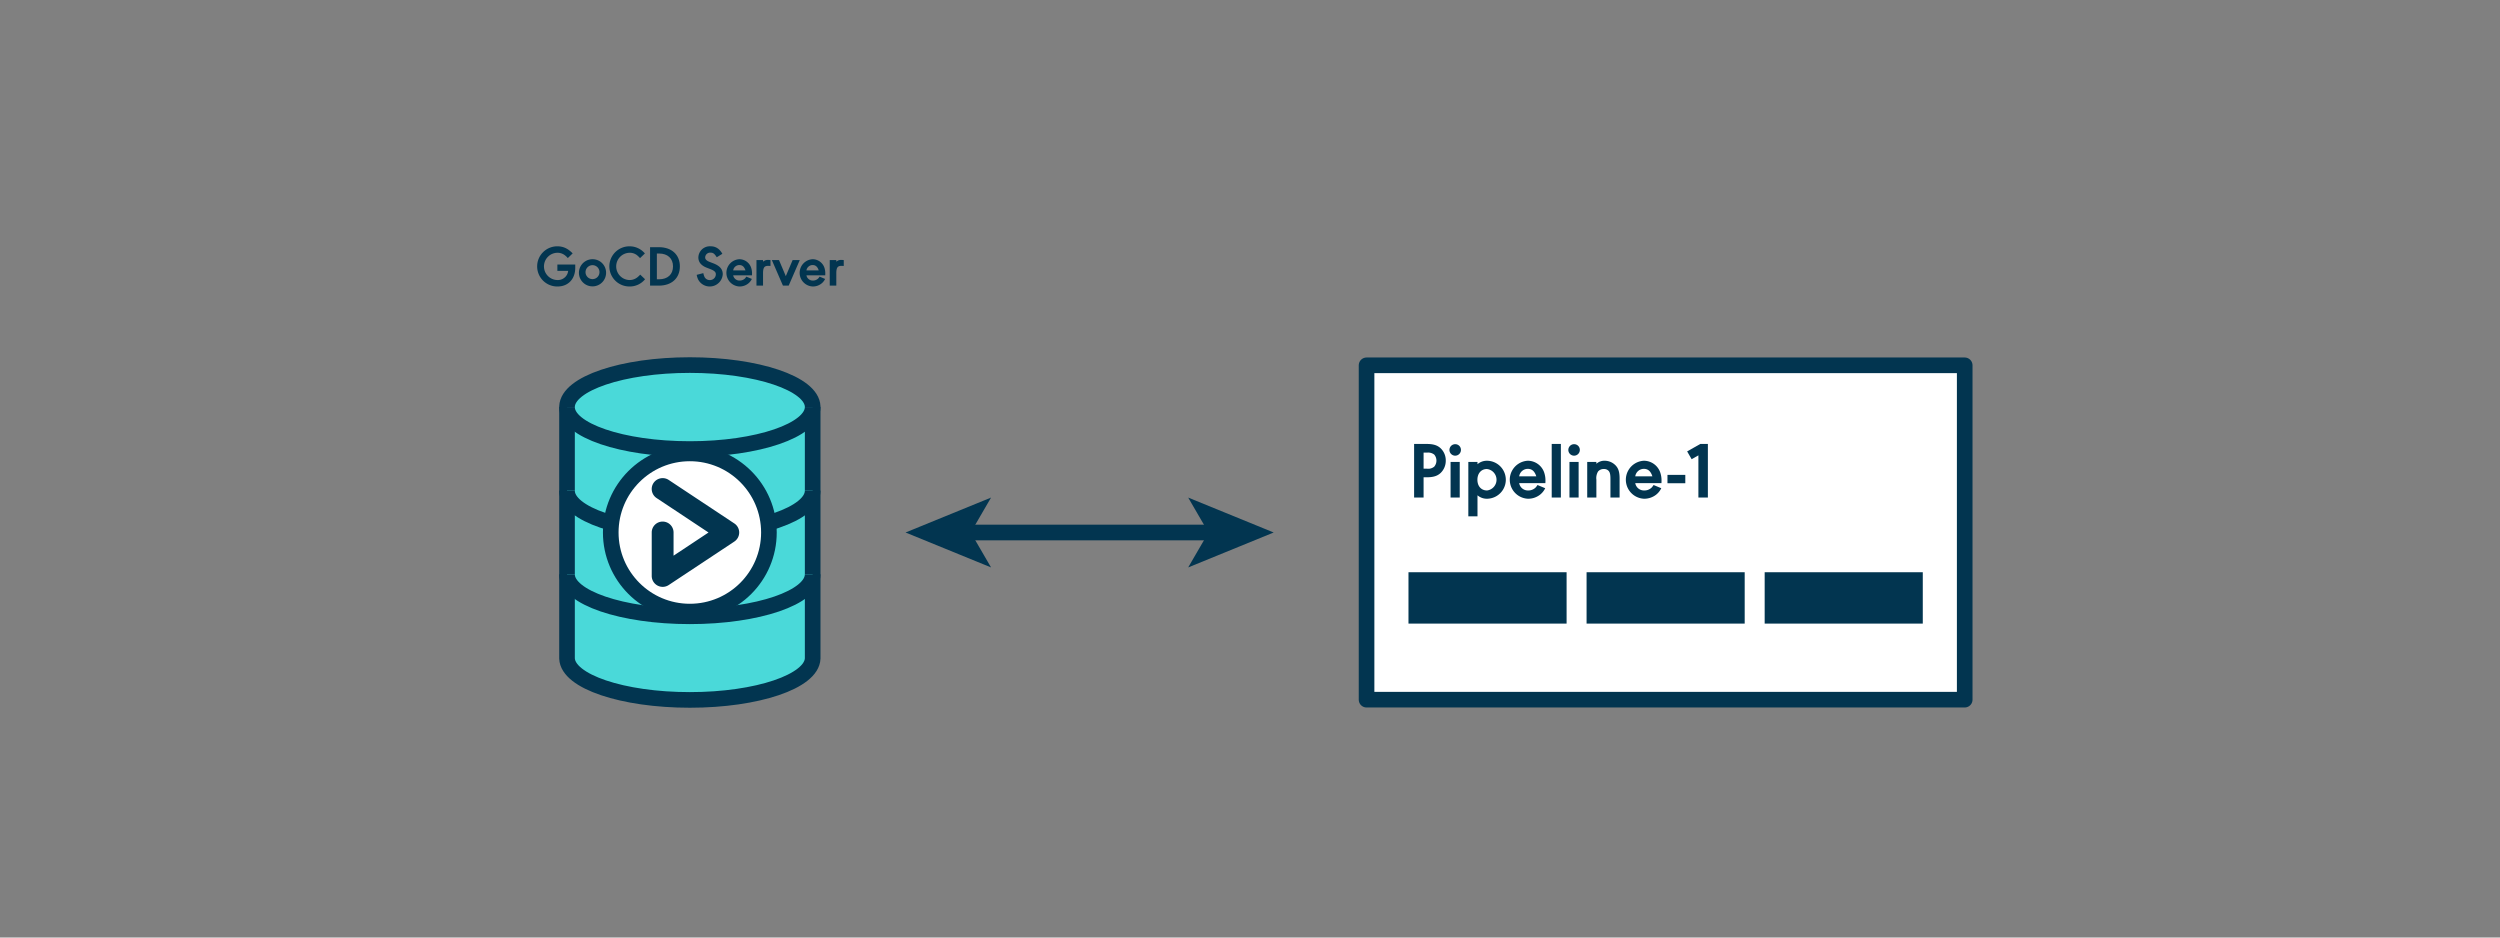 <svg xmlns="http://www.w3.org/2000/svg" width="800" height="300" viewBox="0 0 800 300">
    <rect x="0" y="0" width="800" height="300" fill="#808080" stroke="none"/>
    <title>8_pac_pipeline</title>
    <g id="diagrams">
        <g>
            <g>
                <rect x="437.299" y="116.899" width="191.407" height="107" stroke-width="5" stroke="#023550" stroke-linecap="round" stroke-linejoin="round" fill="#fff"></rect>
                <g>
                    <path d="M455.548,159.212h-3.034V142.063h3.934c2.16,0,3.445.386,4.5,1.337a5.335,5.335,0,0,1,1.696,3.985,5.39,5.39,0,0,1-1.696,4.011c-1.055.951-2.34,1.337-4.5,1.337h-.899Zm1.105-9.23a3.011,3.011,0,0,0,2.288-.643,2.983,2.983,0,0,0,.025-3.856,3.117,3.117,0,0,0-2.313-.643h-1.105v5.142Z" fill="#023550"></path>
                    <path d="M467.501,143.94a1.839,1.839,0,1,1-1.8-1.8A1.811,1.811,0,0,1,467.501,143.94Zm-.386,15.273h-2.932v-11.39h2.932Z" fill="#023550"></path>
                    <path d="M472.797,147.822v.72a4.591,4.591,0,0,1,3.06-1.105,6.081,6.081,0,0,1,0,12.161,4.591,4.591,0,0,1-3.06-1.105v6.736h-2.932V147.822Zm-.026,5.707c0,2.058,1.234,3.42,3.086,3.42a3.455,3.455,0,0,0-.052-6.864C474.005,150.085,472.771,151.473,472.771,153.529Z" fill="#023550"></path>
                    <path d="M486.138,154.61a2.827,2.827,0,0,0,2.853,2.34,3.315,3.315,0,0,0,2.417-.951,5.062,5.062,0,0,0,.591-.797l2.469,1.028a5.874,5.874,0,0,1-1.671,2.083,6.182,6.182,0,0,1-3.806,1.285,6.087,6.087,0,0,1-.102-12.161,5.562,5.562,0,0,1,5.348,4.088,7.753,7.753,0,0,1,.309,2.263c0,.18,0,.386-.025.822Zm5.476-2.186c-.514-1.619-1.388-2.391-2.725-2.391a2.79,2.79,0,0,0-2.751,2.391Z" fill="#023550"></path>
                    <path d="M496.548,159.212V142.063h2.931v17.149Z" fill="#023550"></path>
                    <path d="M505.546,143.94a1.839,1.839,0,1,1-1.8-1.8A1.811,1.811,0,0,1,505.546,143.94Zm-.386,15.273h-2.932v-11.39H505.16Z" fill="#023550"></path>
                    <path d="M510.841,148.413a3.778,3.778,0,0,1,2.648-.977,4.883,4.883,0,0,1,3.522,1.517c.899.951,1.26,2.16,1.26,4.14v6.119H515.34v-5.939c0-1.414-.154-2.108-.565-2.571a1.921,1.921,0,0,0-1.517-.616,2.294,2.294,0,0,0-1.877.797,4.073,4.073,0,0,0-.54,2.622v5.708h-2.932v-11.39h2.932Z" fill="#023550"></path>
                    <path d="M523.282,154.61a2.827,2.827,0,0,0,2.853,2.34,3.315,3.315,0,0,0,2.417-.951,5.066,5.066,0,0,0,.591-.797l2.469,1.028a5.873,5.873,0,0,1-1.671,2.083,6.182,6.182,0,0,1-3.806,1.285,6.087,6.087,0,0,1-.102-12.161,5.562,5.562,0,0,1,5.348,4.088,7.756,7.756,0,0,1,.309,2.263c0,.18,0,.386-.025.822Zm5.476-2.186c-.514-1.619-1.388-2.391-2.725-2.391a2.79,2.79,0,0,0-2.751,2.391Z" fill="#023550"></path>
                    <path d="M539.297,151.961v2.675h-5.708v-2.675Z" fill="#023550"></path>
                    <path d="M543.486,159.212V145.714l-2.16,1.233-1.44-2.493,4.217-2.392h2.417v17.149Z" fill="#023550"></path>
                </g>
                <g>
                    <rect x="450.714" y="183.115" width="50.596" height="16.436" fill="#023550"></rect>
                    <rect x="507.704" y="183.115" width="50.596" height="16.436" fill="#023550"></rect>
                    <rect x="564.694" y="183.115" width="50.596" height="16.436" fill="#023550"></rect>
                </g>
            </g>
            <g>
                <line x1="309.193" y1="170.399" x2="388.16" y2="170.399" fill="none" stroke="#023550" stroke-linecap="round" stroke-linejoin="round" stroke-width="5"></line>
                <polygon points="289.776 170.399 317.137 181.579 310.645 170.399 317.137 159.222 289.776 170.399" fill="#023550"></polygon>
                <polygon points="407.576 170.399 380.216 181.579 386.708 170.399 380.216 159.222 407.576 170.399" fill="#023550"></polygon>
            </g>
            <g>
                <g>
                    <path d="M181.445,130.089v80.61c.255,7.357,17.754,13.275,39.305,13.275,21.54,0,39.05-5.918,39.305-13.275v-80.61c-.276-7.347-17.775-13.265-39.305-13.265C199.209,116.825,181.72,122.743,181.445,130.089Z" fill="#4ad9d9" stroke="#023550" stroke-miterlimit="10" stroke-width="5"></path>
                    <path d="M181.44,130.26c0,7.42,17.597,13.435,39.305,13.435s39.305-6.015,39.305-13.435" fill="#4ad9d9" stroke="#023550" stroke-miterlimit="10" stroke-width="5"></path>
                    <path d="M181.44,157.019c0,7.42,17.597,13.435,39.305,13.435s39.305-6.015,39.305-13.435" fill="#4ad9d9" stroke="#023550" stroke-miterlimit="10" stroke-width="5"></path>
                    <path d="M181.44,183.779c0,7.42,17.597,13.435,39.305,13.435s39.305-6.015,39.305-13.435" fill="#4ad9d9" stroke="#023550" stroke-miterlimit="10" stroke-width="5"></path>
                </g>
                <g>
                    <circle cx="220.747" cy="170.399" r="25.307" fill="#fff" stroke="#023550" stroke-linecap="round" stroke-linejoin="round" stroke-width="5"></circle>
                    <path d="M212.058,187.796a3.513,3.513,0,0,1-3.507-3.487V170.4a3.494,3.494,0,0,1,6.988,0v7.415L226.726,170.4l-16.619-11.025a3.481,3.481,0,0,1-.975-4.825,3.525,3.525,0,0,1,4.852-.97l21.002,13.922a3.476,3.476,0,0,1,0,5.795l-20.99,13.91A3.487,3.487,0,0,1,212.058,187.796Z" fill="#023550"></path>
                </g>
            </g>
            <g>
                <path d="M184.079,84.649V85.7c0,3.597-2.269,5.977-5.663,5.977a6.429,6.429,0,1,1-.037-12.857,5.996,5.996,0,0,1,3.579,1.143,9.312,9.312,0,0,1,1.291,1.125l-1.549,1.494a6.175,6.175,0,0,0-1.07-.996,3.891,3.891,0,0,0-2.269-.701,4.364,4.364,0,0,0,.018,8.727,3.328,3.328,0,0,0,3.007-1.624,3.395,3.395,0,0,0,.424-1.31h-3.45V84.649Z" fill="#023550"></path>
                <path d="M193.947,87.305a4.345,4.345,0,1,1-4.28-4.354A4.304,4.304,0,0,1,193.947,87.305Zm-6.568,0a2.234,2.234,0,1,0,2.177-2.453A2.25,2.25,0,0,0,187.379,87.305Z" fill="#023550"></path>
                <path d="M204.811,82.601a7.963,7.963,0,0,0-1.07-1.015,3.793,3.793,0,0,0-2.25-.701,4.364,4.364,0,0,0-.018,8.727,3.928,3.928,0,0,0,2.38-.794,7.397,7.397,0,0,0,1.015-.94l1.55,1.476a6.295,6.295,0,0,1-4.926,2.324,6.429,6.429,0,1,1,.019-12.857,6.357,6.357,0,0,1,4.851,2.287Z" fill="#023550"></path>
                <path d="M210.843,79.096c4.096,0,6.715,2.398,6.715,6.144,0,3.763-2.602,6.161-6.715,6.161h-2.822V79.096Zm-.645,10.275h.701c2.767,0,4.464-1.568,4.464-4.132,0-2.546-1.716-4.114-4.464-4.114h-.701Z" fill="#023550"></path>
                <path d="M229.362,82.324c-.738-1.162-1.162-1.476-1.992-1.476a1.58,1.58,0,0,0-1.716,1.549c0,.591.48,1.052,1.439,1.421l1.162.442c2.066.794,3.026,1.882,3.026,3.487a4.178,4.178,0,0,1-7.915,1.605,6.118,6.118,0,0,1-.424-1.402l2.122-.553a5.001,5.001,0,0,0,.388,1.235,1.854,1.854,0,0,0,1.697.996,1.882,1.882,0,0,0,1.919-1.862c0-.72-.461-1.145-1.771-1.661l-1.107-.424c-1.808-.701-2.712-1.789-2.712-3.303a3.664,3.664,0,0,1,3.911-3.56,3.836,3.836,0,0,1,2.859,1.162,5.38,5.38,0,0,1,.904,1.235Z" fill="#023550"></path>
                <path d="M234.619,88.099a2.029,2.029,0,0,0,2.048,1.679,2.379,2.379,0,0,0,1.734-.683,3.735,3.735,0,0,0,.424-.572l1.771.738a4.221,4.221,0,0,1-1.199,1.494,4.434,4.434,0,0,1-2.73.922,4.367,4.367,0,0,1-.074-8.726,3.991,3.991,0,0,1,3.837,2.934,5.578,5.578,0,0,1,.221,1.623c0,.129,0,.276-.018.591Zm3.929-1.568c-.369-1.162-.996-1.716-1.955-1.716a2.002,2.002,0,0,0-1.974,1.716Z" fill="#023550"></path>
                <path d="M244.173,83.763a2.179,2.179,0,0,1,1.605-.59,7.045,7.045,0,0,1,.775.055V85.11c-.332-.018-.572-.036-.756-.036-1.217,0-1.624.59-1.624,2.397v3.93H242.07V83.228h2.103Z" fill="#023550"></path>
                <path d="M251.46,88.375l2.177-5.147h2.288l-3.542,8.173h-1.845l-3.542-8.173h2.288Z" fill="#023550"></path>
                <path d="M258.063,88.099a2.029,2.029,0,0,0,2.048,1.679,2.379,2.379,0,0,0,1.734-.683,3.735,3.735,0,0,0,.424-.572l1.771.738a4.221,4.221,0,0,1-1.199,1.494,4.433,4.433,0,0,1-2.73.922,4.367,4.367,0,0,1-.074-8.726,3.991,3.991,0,0,1,3.837,2.934,5.575,5.575,0,0,1,.221,1.623c0,.129,0,.276-.018.591Zm3.929-1.568c-.369-1.162-.996-1.716-1.955-1.716A2.002,2.002,0,0,0,258.063,86.53Z" fill="#023550"></path>
                <path d="M267.618,83.763a2.179,2.179,0,0,1,1.605-.59,7.045,7.045,0,0,1,.775.055V85.11c-.332-.018-.572-.036-.756-.036-1.217,0-1.623.59-1.623,2.397v3.93h-2.103V83.228h2.103Z" fill="#023550"></path>
            </g>
        </g>
    </g>
</svg>

